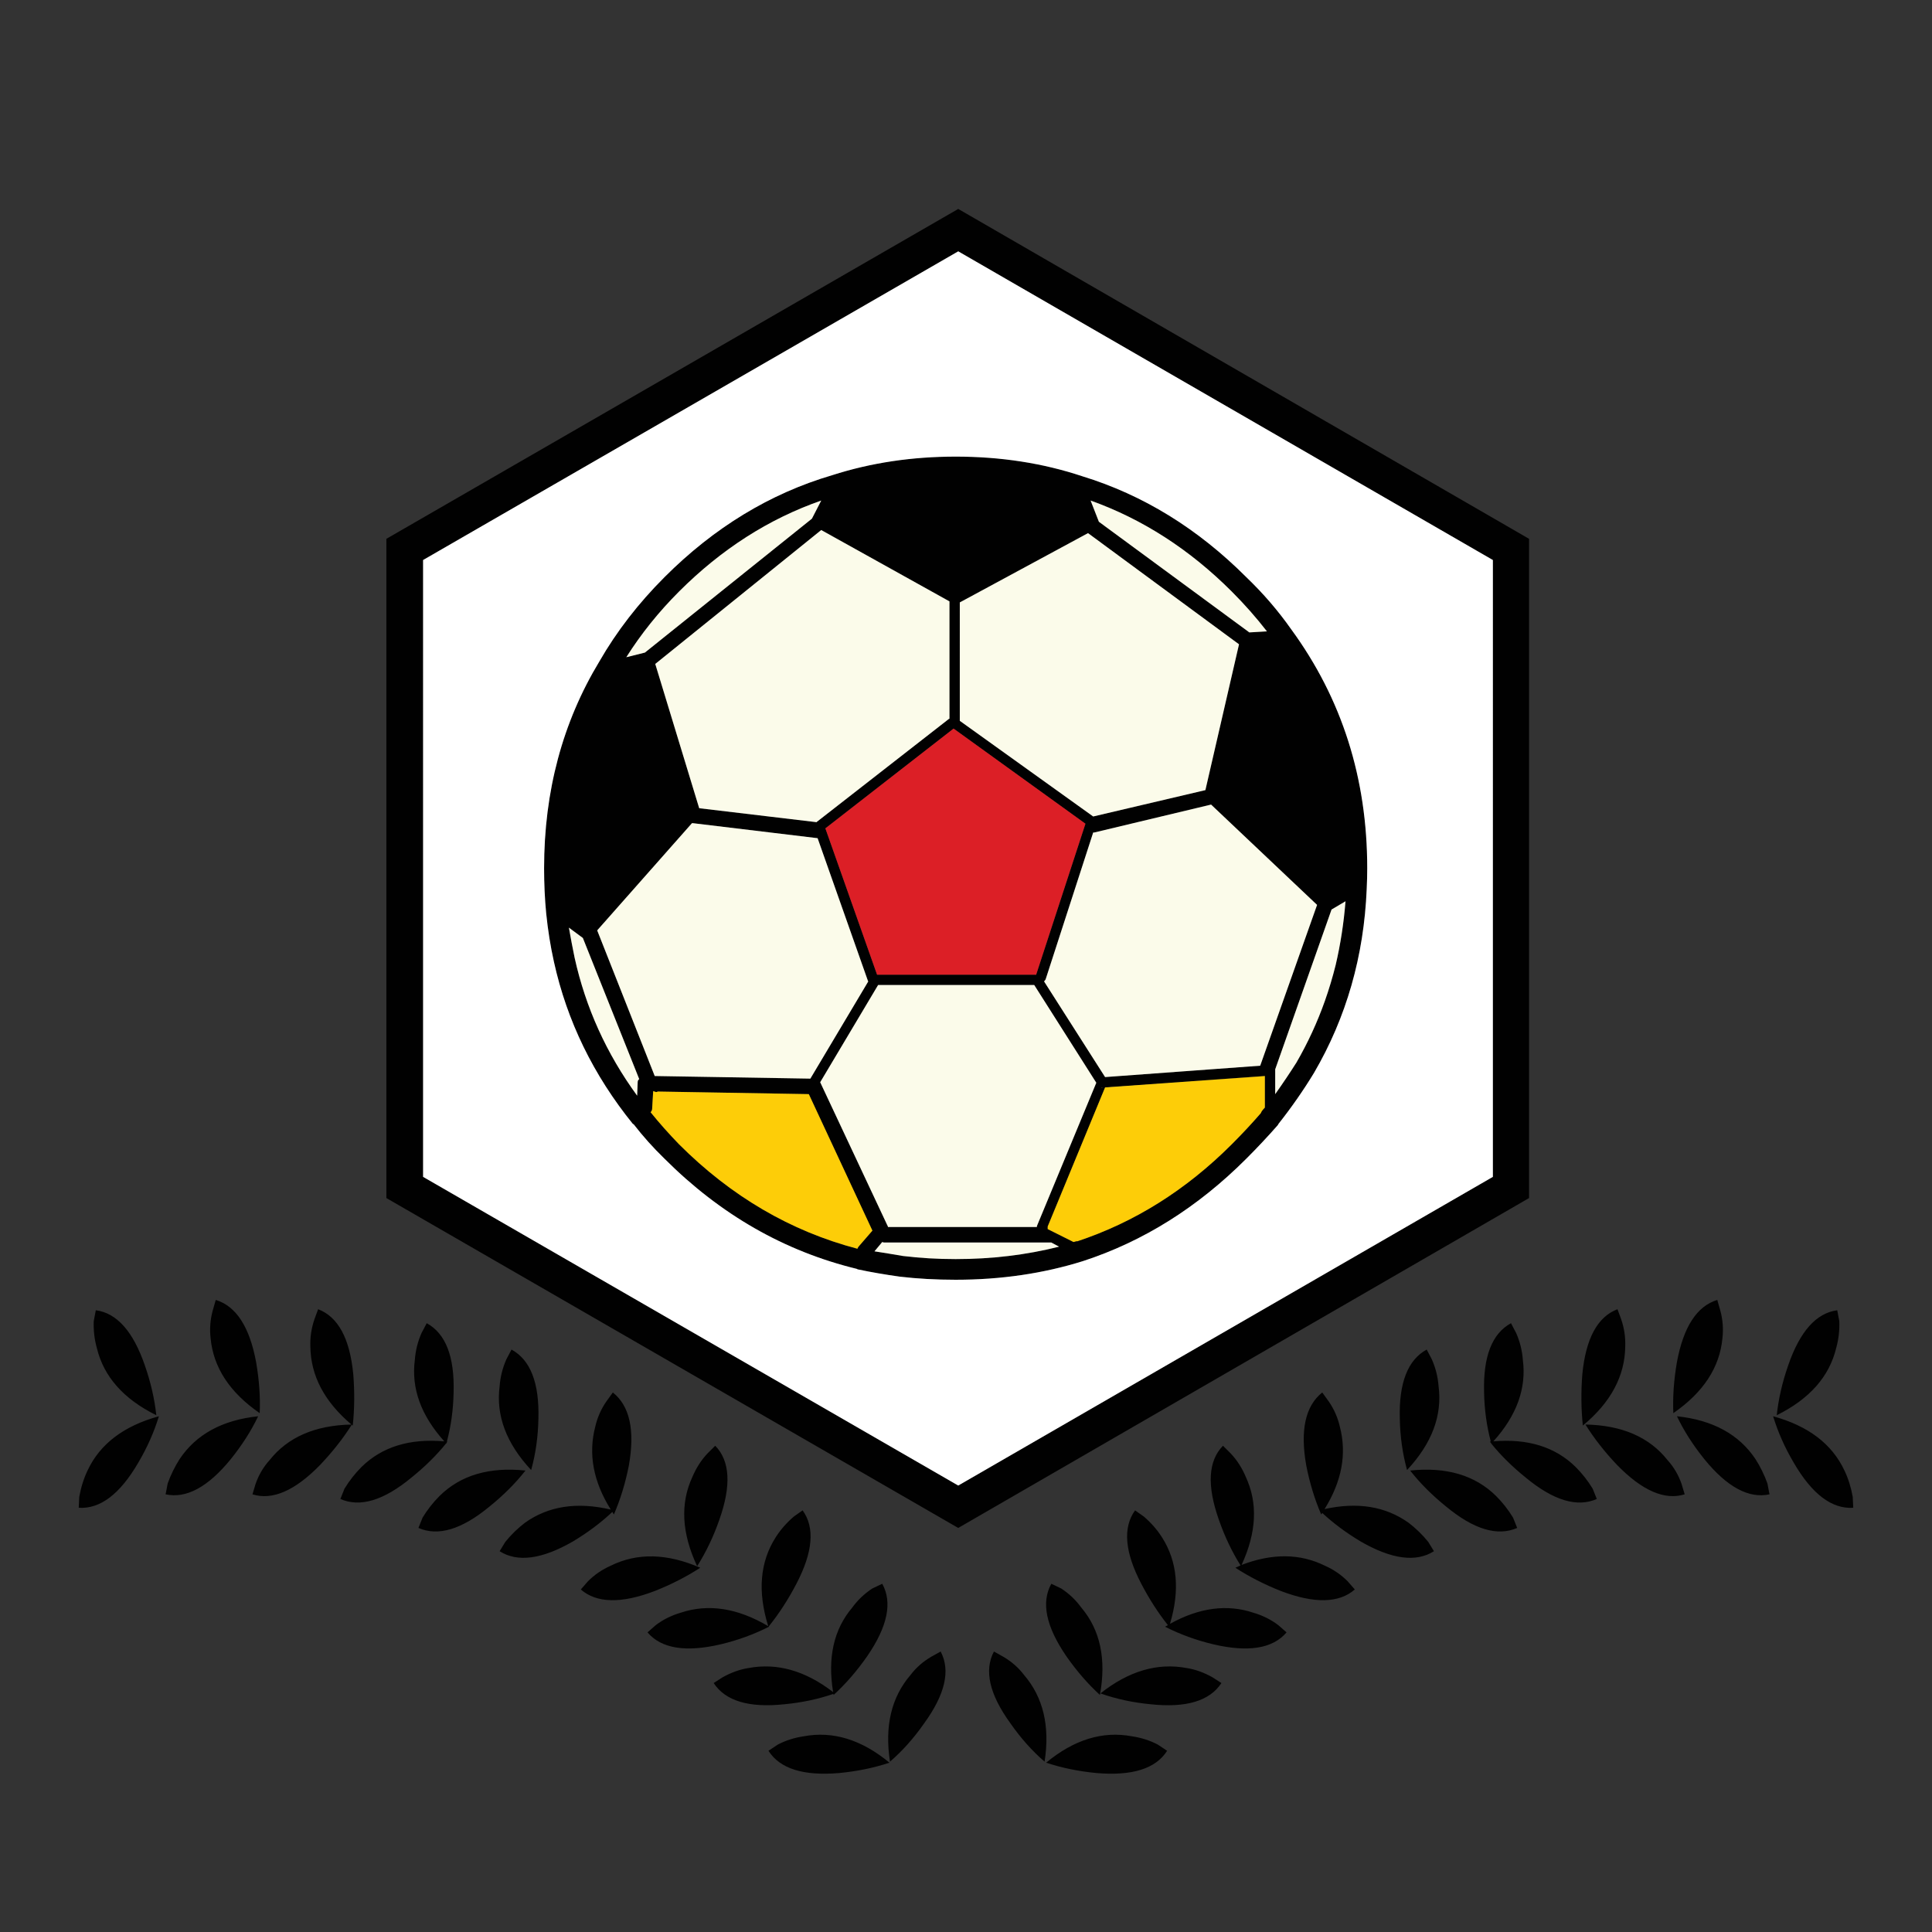 <?xml version="1.0" encoding="utf-8"?>
<!-- Generator: Adobe Illustrator 16.0.0, SVG Export Plug-In . SVG Version: 6.00 Build 0)  -->
<!DOCTYPE svg PUBLIC "-//W3C//DTD SVG 1.1//EN" "http://www.w3.org/Graphics/SVG/1.1/DTD/svg11.dtd">
<svg version="1.1" id="Layer_1" xmlns="http://www.w3.org/2000/svg" xmlns:xlink="http://www.w3.org/1999/xlink" x="0px" y="0px"
	 width="300px" height="300px" viewBox="0 0 300 300" enable-background="new 0 0 300 300" xml:space="preserve">
<rect x="0" y="0" width="300" height="300" fill="#333333" stroke="none"/>
<g>
	<path fill-rule="evenodd" clip-rule="evenodd" fill="#010101" d="M208.931,139.95l-2.169,1.284l-8.749,24.808
		c0,0.054,0,0.136,0,0.242v3.613c1.176-1.66,2.273-3.292,3.291-4.897c1.766-3.052,3.238-6.236,4.415-9.555
		c0.643-1.819,1.205-3.693,1.687-5.62C208.155,146.614,208.662,143.322,208.931,139.95z M212.303,134.811
		c0,1.017-0.026,2.088-0.081,3.211c-0.428,10.438-3.157,19.967-8.188,28.583c-1.659,2.73-3.507,5.378-5.541,7.949v0.08
		c-0.053,0-0.08,0.026-0.08,0.079c-1.552,1.766-3.185,3.507-4.898,5.219c-7.546,7.547-16.003,12.847-25.37,15.897
		c-6.154,1.926-12.737,2.89-19.75,2.89c-3.053,0-5.941-0.16-8.672-0.481c-2.3-0.321-4.469-0.696-6.503-1.124
		c-0.053,0-0.106-0.026-0.16-0.079c-11.24-2.73-21.196-8.431-29.868-17.103c-1.766-1.712-3.372-3.506-4.818-5.378h-0.079
		c-6.155-7.603-10.25-16.005-12.284-25.211c-0.537-2.409-0.938-4.925-1.204-7.548c-0.215-2.247-0.322-4.576-0.322-6.985
		c0-11.936,2.863-22.641,8.59-32.115c2.676-4.656,6.047-9.019,10.116-13.087c7.709-7.708,16.378-12.98,26.013-15.817
		c5.996-1.926,12.392-2.89,19.19-2.89c7.013,0,13.568,1.017,19.67,3.051c9.421,2.89,17.904,8.109,25.45,15.656
		c2.623,2.516,4.953,5.219,6.985,8.109C208.368,108.477,212.303,120.842,212.303,134.811z M285.123,209.318
		c-1.069,4.441-4.148,7.922-9.231,10.438c0.266-2.516,0.855-5.087,1.766-7.708c1.818-5.298,4.362-8.163,7.627-8.591l0.32,1.687
		C285.659,206.588,285.497,207.979,285.123,209.318z M267.461,207.791c-0.43,4.551-2.972,8.431-7.628,11.643
		c-0.107-2.515,0.081-5.165,0.562-7.948c1.017-5.459,3.104-8.67,6.264-9.634l0.48,1.687
		C267.514,204.929,267.62,206.348,267.461,207.791z M272.598,226.579c0.75,1.178,1.366,2.436,1.848,3.774l0.321,1.687
		c-3.212,0.694-6.585-1.125-10.115-5.461c-1.769-2.194-3.186-4.416-4.257-6.663C265.961,220.504,270.029,222.727,272.598,226.579z
		 M278.539,227.142c-1.391-2.354-2.461-4.763-3.211-7.226c5.46,1.5,9.153,4.31,11.08,8.431c0.589,1.229,1.017,2.595,1.284,4.094
		l0.08,1.687C284.454,234.34,281.376,232.013,278.539,227.142z M222.339,211.085c0.589,1.338,0.936,2.729,1.044,4.175
		c0.588,4.55-1.044,8.884-4.896,13.006c-0.697-2.516-1.071-5.166-1.125-7.947c-0.162-5.567,1.231-9.153,4.175-10.759
		L222.339,211.085z M205.318,216.222l1.043,1.446c0.803,1.177,1.365,2.461,1.688,3.854c1.104,4.222,0.315,8.489-2.37,12.805
		c5.129-1.131,9.479-0.42,13.046,2.129c1.125,0.855,2.142,1.845,3.053,2.969l0.882,1.446c-2.782,1.766-6.582,1.258-11.399-1.525
		c-2.232-1.34-4.212-2.811-5.941-4.416c-0.05,0.075-0.104,0.156-0.162,0.242c-1.016-2.356-1.792-4.899-2.326-7.628
		C201.865,222.084,202.695,218.311,205.318,216.222z M252.366,209.078c-0.053,4.603-2.249,8.696-6.583,12.282
		c-0.269-2.568-0.295-5.219-0.082-7.948c0.537-5.567,2.356-8.938,5.46-10.115l0.563,1.525
		C252.206,206.214,252.42,207.632,252.366,209.078z M235.426,206.988c0.588,1.34,0.936,2.73,1.042,4.177
		c0.572,4.417-0.953,8.632-4.575,12.646c5.354-0.455,9.609,0.87,12.766,3.974c1.018,1.017,1.899,2.141,2.649,3.372l0.644,1.606
		c-3.053,1.337-6.719,0.24-10.999-3.294c-2.078-1.671-3.872-3.437-5.381-5.298v-0.039c-0.083-0.09-0.163-0.185-0.24-0.282
		c0.051-0.005,0.104-0.005,0.161,0c-0.645-2.425-0.994-4.968-1.045-7.628c-0.16-5.566,1.232-9.151,4.176-10.756L235.426,206.988z
		 M237.433,83.668v102.366l-88.638,51.225l-88.797-51.225V83.668l88.797-51.224L237.433,83.668z M198.493,252.352l1.284,1.124
		c-2.14,2.518-5.94,3.131-11.399,1.847c-2.678-0.642-5.166-1.552-7.468-2.729c0.146-0.087,0.293-0.168,0.442-0.241
		c-1.527-1.926-2.906-4.066-4.135-6.424c-2.57-4.923-2.89-8.725-0.965-11.399l1.366,0.962c1.124,0.966,2.06,2.036,2.81,3.212
		c2.396,3.752,2.813,8.235,1.244,13.448c4.541-2.519,8.863-3.094,12.967-1.725C196.085,250.853,197.369,251.495,198.493,252.352z
		 M209.253,245.527l1.122,1.285c-2.461,2.141-6.288,2.221-11.479,0.24c-2.571-1.019-4.926-2.222-7.067-3.613
		c0.276-0.12,0.543-0.239,0.804-0.36c-1.352-2.154-2.476-4.524-3.372-7.104c-1.873-5.301-1.657-9.127,0.643-11.481l1.204,1.203
		c0.965,1.017,1.74,2.222,2.328,3.613c1.904,4.07,1.691,8.634-0.641,13.689c4.761-1.823,9.07-1.782,12.925,0.119
		C207.057,243.708,208.234,244.512,209.253,245.527z M234.945,235.652l0.641,1.606c-3.05,1.337-6.716,0.24-10.999-3.292
		c-2.195-1.768-4.068-3.642-5.62-5.62c5.62-0.59,10.063,0.722,13.328,3.934C233.311,233.297,234.195,234.422,234.945,235.652z
		 M258.948,226.741c0.966,1.068,1.688,2.302,2.169,3.692l0.481,1.606c-3.104,0.963-6.61-0.563-10.517-4.578
		c-1.928-2.032-3.56-4.121-4.896-6.262C251.858,221.307,256.113,223.153,258.948,226.741z M231.813,182.742V86.96l-83.018-47.932
		L65.698,86.96v95.782l83.097,47.932L231.813,182.742z M193.997,98.2l2.729-0.16c-1.659-2.142-3.478-4.202-5.459-6.183
		c-6.531-6.529-13.837-11.24-21.918-14.13l1.284,3.292L193.997,98.2z M192.393,100.047l-23.445-17.262l-19.91,10.759v18.385
		l20.713,14.853l17.423-4.094L192.393,100.047z M92.754,144.445v0.081l8.913,22.561c0.053,0,0.106,0,0.16,0l24.006,0.401
		l8.992-15.095c-0.053-0.053-0.08-0.106-0.08-0.16l-7.787-22.079l-19.351-2.329c-0.053,0-0.106,0-0.16,0L92.754,144.445z
		 M90.507,145.65l-2.168-1.606c0.268,1.553,0.563,3.105,0.884,4.656c1.712,7.761,4.95,14.908,9.714,21.438l0.08-2.089
		c0-0.214,0.081-0.373,0.241-0.482L90.507,145.65z M126.073,80.538l1.446-2.811c-8.136,2.837-15.497,7.546-22.08,14.13
		c-3.158,3.158-5.888,6.557-8.188,10.197l2.89-0.723L126.073,80.538z M127.52,82.304l-25.771,20.794l6.823,22.4l18.226,2.168
		l0.079-0.081l20.394-15.896c0.053-0.053,0.109-0.08,0.162-0.08V93.383L127.52,82.304z M136.191,151.351h24.728v-0.08l7.627-23.364
		l-20.474-14.773l-19.91,15.495L136.191,151.351z M188.057,124.936l-18.145,4.336c-0.054,0-0.108,0-0.162,0l-7.386,22.802
		c-0.054,0.105-0.133,0.213-0.242,0.319l9.476,14.854l24.086-1.766l8.831-24.97L188.057,124.936z M15.037,209.318
		c-0.374-1.339-0.534-2.73-0.481-4.175l0.32-1.687c3.265,0.428,5.808,3.293,7.627,8.591c0.911,2.621,1.499,5.192,1.768,7.708
		C19.185,217.24,16.108,213.76,15.037,209.318z M33.022,203.538l0.481-1.687c3.158,0.964,5.246,4.175,6.262,9.634
		c0.483,2.783,0.669,5.434,0.563,7.948c-4.657-3.212-7.199-7.092-7.627-11.643C32.539,206.348,32.647,204.929,33.022,203.538z
		 M27.883,226.579c2.569-3.853,6.637-6.075,12.203-6.663c-1.071,2.247-2.489,4.469-4.254,6.663
		c-3.533,4.336-6.905,6.155-10.117,5.461l0.321-1.687C26.517,229.015,27.133,227.757,27.883,226.579z M21.46,227.142
		c-2.836,4.871-5.915,7.198-9.233,6.985l0.08-1.687c0.269-1.499,0.697-2.865,1.285-4.094c1.927-4.121,5.62-6.931,11.081-8.431
		C23.922,222.379,22.851,224.787,21.46,227.142z M48.837,204.822l0.562-1.525c3.104,1.177,4.925,4.548,5.459,10.115
		c0.214,2.729,0.189,5.38-0.08,7.948c-0.056-0.045-0.11-0.087-0.162-0.121c-1.344,2.122-2.976,4.197-4.897,6.223
		c-3.906,4.016-7.413,5.541-10.518,4.578l0.481-1.606c0.482-1.391,1.204-2.624,2.168-3.692c2.833-3.58,7.073-5.427,12.726-5.541
		c-4.203-3.549-6.331-7.587-6.384-12.122C48.142,207.632,48.356,206.214,48.837,204.822z M65.457,206.988l0.803-1.522
		c2.944,1.604,4.336,5.189,4.175,10.756c-0.051,2.663-0.399,5.206-1.044,7.628h0.08c-0.038,0.05-0.077,0.103-0.119,0.161
		c-0.011,0.047-0.025,0.103-0.041,0.16l-0.041-0.039c-1.512,1.869-3.318,3.647-5.42,5.337c-4.281,3.534-7.947,4.631-10.998,3.294
		l0.643-1.606c0.75-1.231,1.632-2.355,2.648-3.372c3.171-3.12,7.454-4.443,12.846-3.974c-3.621-4.019-5.146-8.233-4.576-12.646
		C64.521,209.719,64.868,208.328,65.457,206.988z M65.618,235.652c0.75-1.23,1.632-2.355,2.648-3.372
		c3.265-3.212,7.708-4.523,13.329-3.934c-1.553,1.979-3.427,3.853-5.621,5.62c-4.282,3.532-7.948,4.629-11,3.292L65.618,235.652z
		 M191.268,177.684c1.606-1.604,3.104-3.211,4.495-4.816c0.055-0.106,0.107-0.213,0.161-0.321c0.161-0.214,0.321-0.4,0.482-0.563
		v-4.896l-24.809,1.765l-8.912,21.599v0.401l4.015,2.008c0.16-0.055,0.348-0.107,0.562-0.161l-0.08,0.081
		C176.119,189.834,184.149,184.804,191.268,177.684z M171.116,168.852l-0.082,0.083l0.162-0.083H171.116z M164.451,193.582
		l-1.204-0.644h-25.934c-0.106,0-0.213-0.024-0.319-0.079l-1.205,1.445c1.392,0.215,2.864,0.455,4.416,0.723
		c2.623,0.32,5.352,0.482,8.189,0.482C154.014,195.51,159.366,194.866,164.451,193.582z M160.597,152.956h-24.246l-8.991,15.094
		l10.438,22.241c0.053,0.053,0.079,0.132,0.079,0.238h23.122c0-0.106,0.028-0.213,0.081-0.319l9.152-22.079L160.597,152.956z
		 M133.381,193.501l2.086-2.408l-9.875-21.195l-23.443-0.402c-0.108,0.054-0.215,0.081-0.322,0.081l-0.16-0.081
		c-0.108,0-0.188-0.025-0.241-0.08l-0.16,2.73c0,0.214-0.082,0.4-0.243,0.562c1.338,1.659,2.811,3.318,4.416,4.977
		c8.083,8.083,17.315,13.489,27.699,16.22C133.192,193.741,133.272,193.607,133.381,193.501z M120.454,238.702
		c0.75-1.176,1.688-2.246,2.81-3.212l1.366-0.962c1.927,2.675,1.606,6.477-0.965,11.399c-1.276,2.45-2.709,4.658-4.295,6.624
		l0.042,0.041c-2.302,1.178-4.791,2.088-7.468,2.729c-5.458,1.284-9.26,0.671-11.4-1.847l1.284-1.124
		c1.125-0.856,2.409-1.499,3.855-1.926c4.3-1.434,8.834-0.737,13.608,2.087C117.616,247.143,118.004,242.538,120.454,238.702z
		 M109.856,225.696l1.204-1.203c2.301,2.354,2.515,6.181,0.644,11.481c-0.912,2.621-2.062,5.03-3.453,7.226
		c-2.409-5.139-2.65-9.77-0.724-13.891C108.117,227.918,108.893,226.713,109.856,225.696z M94.12,217.668l1.043-1.446
		c2.623,2.089,3.453,5.862,2.49,11.322c-0.536,2.729-1.313,5.271-2.329,7.628c-0.089-0.133-0.169-0.268-0.241-0.402
		c-1.771,1.673-3.806,3.198-6.102,4.576c-4.817,2.783-8.618,3.291-11.4,1.525l0.883-1.446c0.909-1.124,1.926-2.113,3.05-2.969
		c3.633-2.596,8.076-3.278,13.329-2.049c-2.719-4.342-3.521-8.639-2.409-12.885C92.754,220.129,93.317,218.845,94.12,217.668z
		 M77.581,215.26c0.106-1.446,0.455-2.837,1.043-4.175l0.803-1.525c2.943,1.605,4.335,5.191,4.176,10.759
		c-0.053,2.781-0.429,5.432-1.125,7.947C78.624,224.144,76.992,219.81,77.581,215.26z M101.667,247.053
		c-5.191,1.98-9.02,1.9-11.481-0.24l1.125-1.285c1.016-1.016,2.194-1.819,3.532-2.409c4.121-2.031,8.75-1.925,13.889,0.321
		C106.592,244.831,104.236,246.034,101.667,247.053z M112.185,260.462c1.337-0.75,2.676-1.232,4.014-1.446
		c4.464-0.84,8.854,0.404,13.168,3.734c-0.885-5.366,0.105-9.743,2.969-13.128c0.856-1.179,1.902-2.169,3.131-2.971l1.527-0.724
		c1.606,2.892,0.829,6.638-2.329,11.24c-1.606,2.303-3.345,4.31-5.218,6.021c-0.012-0.057-0.024-0.109-0.042-0.159
		c-2.348,0.809-4.877,1.346-7.586,1.605c-5.514,0.59-9.18-0.508-11-3.292L112.185,260.462z M120.775,270.899
		c1.231-0.644,2.57-1.071,4.014-1.286c4.549-0.855,8.993,0.508,13.327,4.096c-2.409,0.803-5.003,1.337-7.787,1.605
		c-5.566,0.481-9.233-0.669-10.999-3.453L120.775,270.899z M165.575,257.168c-3.157-4.603-3.934-8.349-2.328-11.24l1.525,0.724
		c1.231,0.802,2.275,1.792,3.132,2.971c2.943,3.479,3.906,8.002,2.89,13.567C168.921,261.478,167.182,259.471,165.575,257.168z
		 M146.065,256.447c1.553,2.943,0.697,6.663-2.568,11.158c-1.606,2.303-3.374,4.283-5.299,5.942
		c-0.856-5.512,0.213-10.009,3.211-13.488c0.856-1.123,1.925-2.06,3.211-2.81L146.065,256.447z M178.662,264.636
		c-2.783-0.267-5.379-0.83-7.787-1.686c4.389-3.479,8.858-4.791,13.406-3.935c1.34,0.214,2.678,0.696,4.015,1.446l1.366,0.882
		C187.841,264.128,184.175,265.226,178.662,264.636z M154.335,256.447l1.444,0.803c1.286,0.75,2.355,1.687,3.212,2.81
		c2.999,3.479,4.068,7.977,3.212,13.488c-1.926-1.659-3.693-3.64-5.299-5.942C153.639,263.11,152.782,259.391,154.335,256.447z
		 M181.231,271.861c-1.767,2.784-5.433,3.935-11,3.453c-2.781-0.269-5.378-0.803-7.787-1.605c4.336-3.588,8.778-4.951,13.327-4.096
		c1.446,0.215,2.784,0.643,4.015,1.286L181.231,271.861z"/>
	<path fill-rule="evenodd" clip-rule="evenodd" fill="#FFFFFF" d="M212.303,134.811c0-13.969-3.935-26.334-11.803-37.093
		c-2.032-2.89-4.362-5.593-6.985-8.109c-7.546-7.547-16.029-12.766-25.45-15.656c-6.102-2.034-12.657-3.051-19.67-3.051
		c-6.798,0-13.194,0.963-19.19,2.89c-9.634,2.837-18.304,8.109-26.013,15.817c-4.068,4.068-7.439,8.431-10.116,13.087
		c-5.727,9.474-8.59,20.179-8.59,32.115c0,2.409,0.106,4.738,0.322,6.985c0.266,2.623,0.667,5.139,1.204,7.548
		c2.034,9.206,6.128,17.608,12.284,25.211h0.079c1.446,1.872,3.052,3.666,4.818,5.378c8.671,8.672,18.627,14.372,29.868,17.103
		c0.053,0.053,0.106,0.079,0.16,0.079c2.034,0.428,4.203,0.803,6.503,1.124c2.731,0.321,5.62,0.481,8.672,0.481
		c7.013,0,13.596-0.964,19.75-2.89c9.367-3.051,17.824-8.351,25.37-15.897c1.714-1.712,3.347-3.453,4.898-5.219
		c0-0.053,0.027-0.079,0.08-0.079v-0.08c2.034-2.571,3.882-5.219,5.541-7.949c5.03-8.616,7.76-18.146,8.188-28.583
		C212.276,136.899,212.303,135.828,212.303,134.811z M231.813,182.742l-83.018,47.932l-83.097-47.932V86.96l83.097-47.932
		l83.018,47.932V182.742z"/>
	<path fill-rule="evenodd" clip-rule="evenodd" fill="#FBFBEA" d="M208.931,139.95c-0.269,3.372-0.775,6.664-1.525,9.875
		c-0.481,1.927-1.044,3.801-1.687,5.62c-1.177,3.318-2.649,6.503-4.415,9.555c-1.018,1.605-2.115,3.237-3.291,4.897v-3.613
		c0-0.106,0-0.188,0-0.242l8.749-24.808L208.931,139.95z M127.52,82.304l19.912,11.079v18.226c-0.053,0-0.109,0.026-0.162,0.08
		l-20.394,15.896l-0.079,0.081l-18.226-2.168l-6.823-22.4L127.52,82.304z M126.073,80.538l-25.931,20.793l-2.89,0.723
		c2.3-3.64,5.03-7.039,8.188-10.197c6.583-6.584,13.943-11.293,22.08-14.13L126.073,80.538z M90.507,145.65l8.751,21.917
		c-0.161,0.109-0.241,0.269-0.241,0.482l-0.08,2.089c-4.764-6.53-8.001-13.678-9.714-21.438c-0.321-1.551-0.616-3.104-0.884-4.656
		L90.507,145.65z M92.754,144.445l14.693-16.62c0.053,0,0.106,0,0.16,0l19.351,2.329l7.787,22.079c0,0.054,0.027,0.107,0.08,0.16
		l-8.992,15.095l-24.006-0.401c-0.053,0-0.106,0-0.16,0l-8.913-22.561V144.445z M192.393,100.047l-5.22,22.641l-17.423,4.094
		l-20.713-14.853V93.544l19.91-10.759L192.393,100.047z M193.997,98.2l-23.363-17.182l-1.284-3.292
		c8.081,2.89,15.387,7.601,21.918,14.13c1.981,1.98,3.8,4.041,5.459,6.183L193.997,98.2z M188.057,124.936l16.458,15.576
		l-8.831,24.97l-24.086,1.766l-9.476-14.854c0.109-0.106,0.188-0.214,0.242-0.319l7.386-22.802c0.054,0,0.108,0,0.162,0
		L188.057,124.936z M160.597,152.956l9.635,15.175l-9.152,22.079c-0.053,0.106-0.081,0.213-0.081,0.319h-23.122
		c0-0.106-0.026-0.186-0.079-0.238L127.36,168.05l8.991-15.094H160.597z M164.451,193.582c-5.085,1.284-10.438,1.928-16.057,1.928
		c-2.837,0-5.567-0.162-8.189-0.482c-1.552-0.268-3.024-0.508-4.416-0.723l1.205-1.445c0.106,0.055,0.213,0.079,0.319,0.079h25.934
		L164.451,193.582z"/>
	<polygon fill-rule="evenodd" clip-rule="evenodd" fill="#DC1F26" points="136.191,151.351 128.163,128.629 148.072,113.134 
		168.546,127.907 160.919,151.271 160.919,151.351 	"/>
	<path fill-rule="evenodd" clip-rule="evenodd" fill="#FDCD08" d="M171.116,168.852h0.08l-0.162,0.083L171.116,168.852z
		 M191.268,177.684c-7.118,7.12-15.148,12.15-24.086,15.096l0.08-0.081c-0.214,0.054-0.401,0.106-0.562,0.161l-4.015-2.008v-0.401
		l8.912-21.599l24.809-1.765v4.896c-0.161,0.162-0.321,0.349-0.482,0.563c-0.054,0.108-0.106,0.215-0.161,0.321
		C194.371,174.473,192.874,176.079,191.268,177.684z M133.381,193.501c-0.109,0.106-0.189,0.24-0.242,0.402
		c-10.384-2.73-19.617-8.137-27.699-16.22c-1.605-1.658-3.078-3.317-4.416-4.977c0.161-0.161,0.243-0.348,0.243-0.562l0.16-2.73
		c0.053,0.055,0.133,0.08,0.241,0.08l0.16,0.081c0.106,0,0.214-0.027,0.322-0.081l23.443,0.402l9.875,21.195L133.381,193.501z"/>
</g>
</svg>
